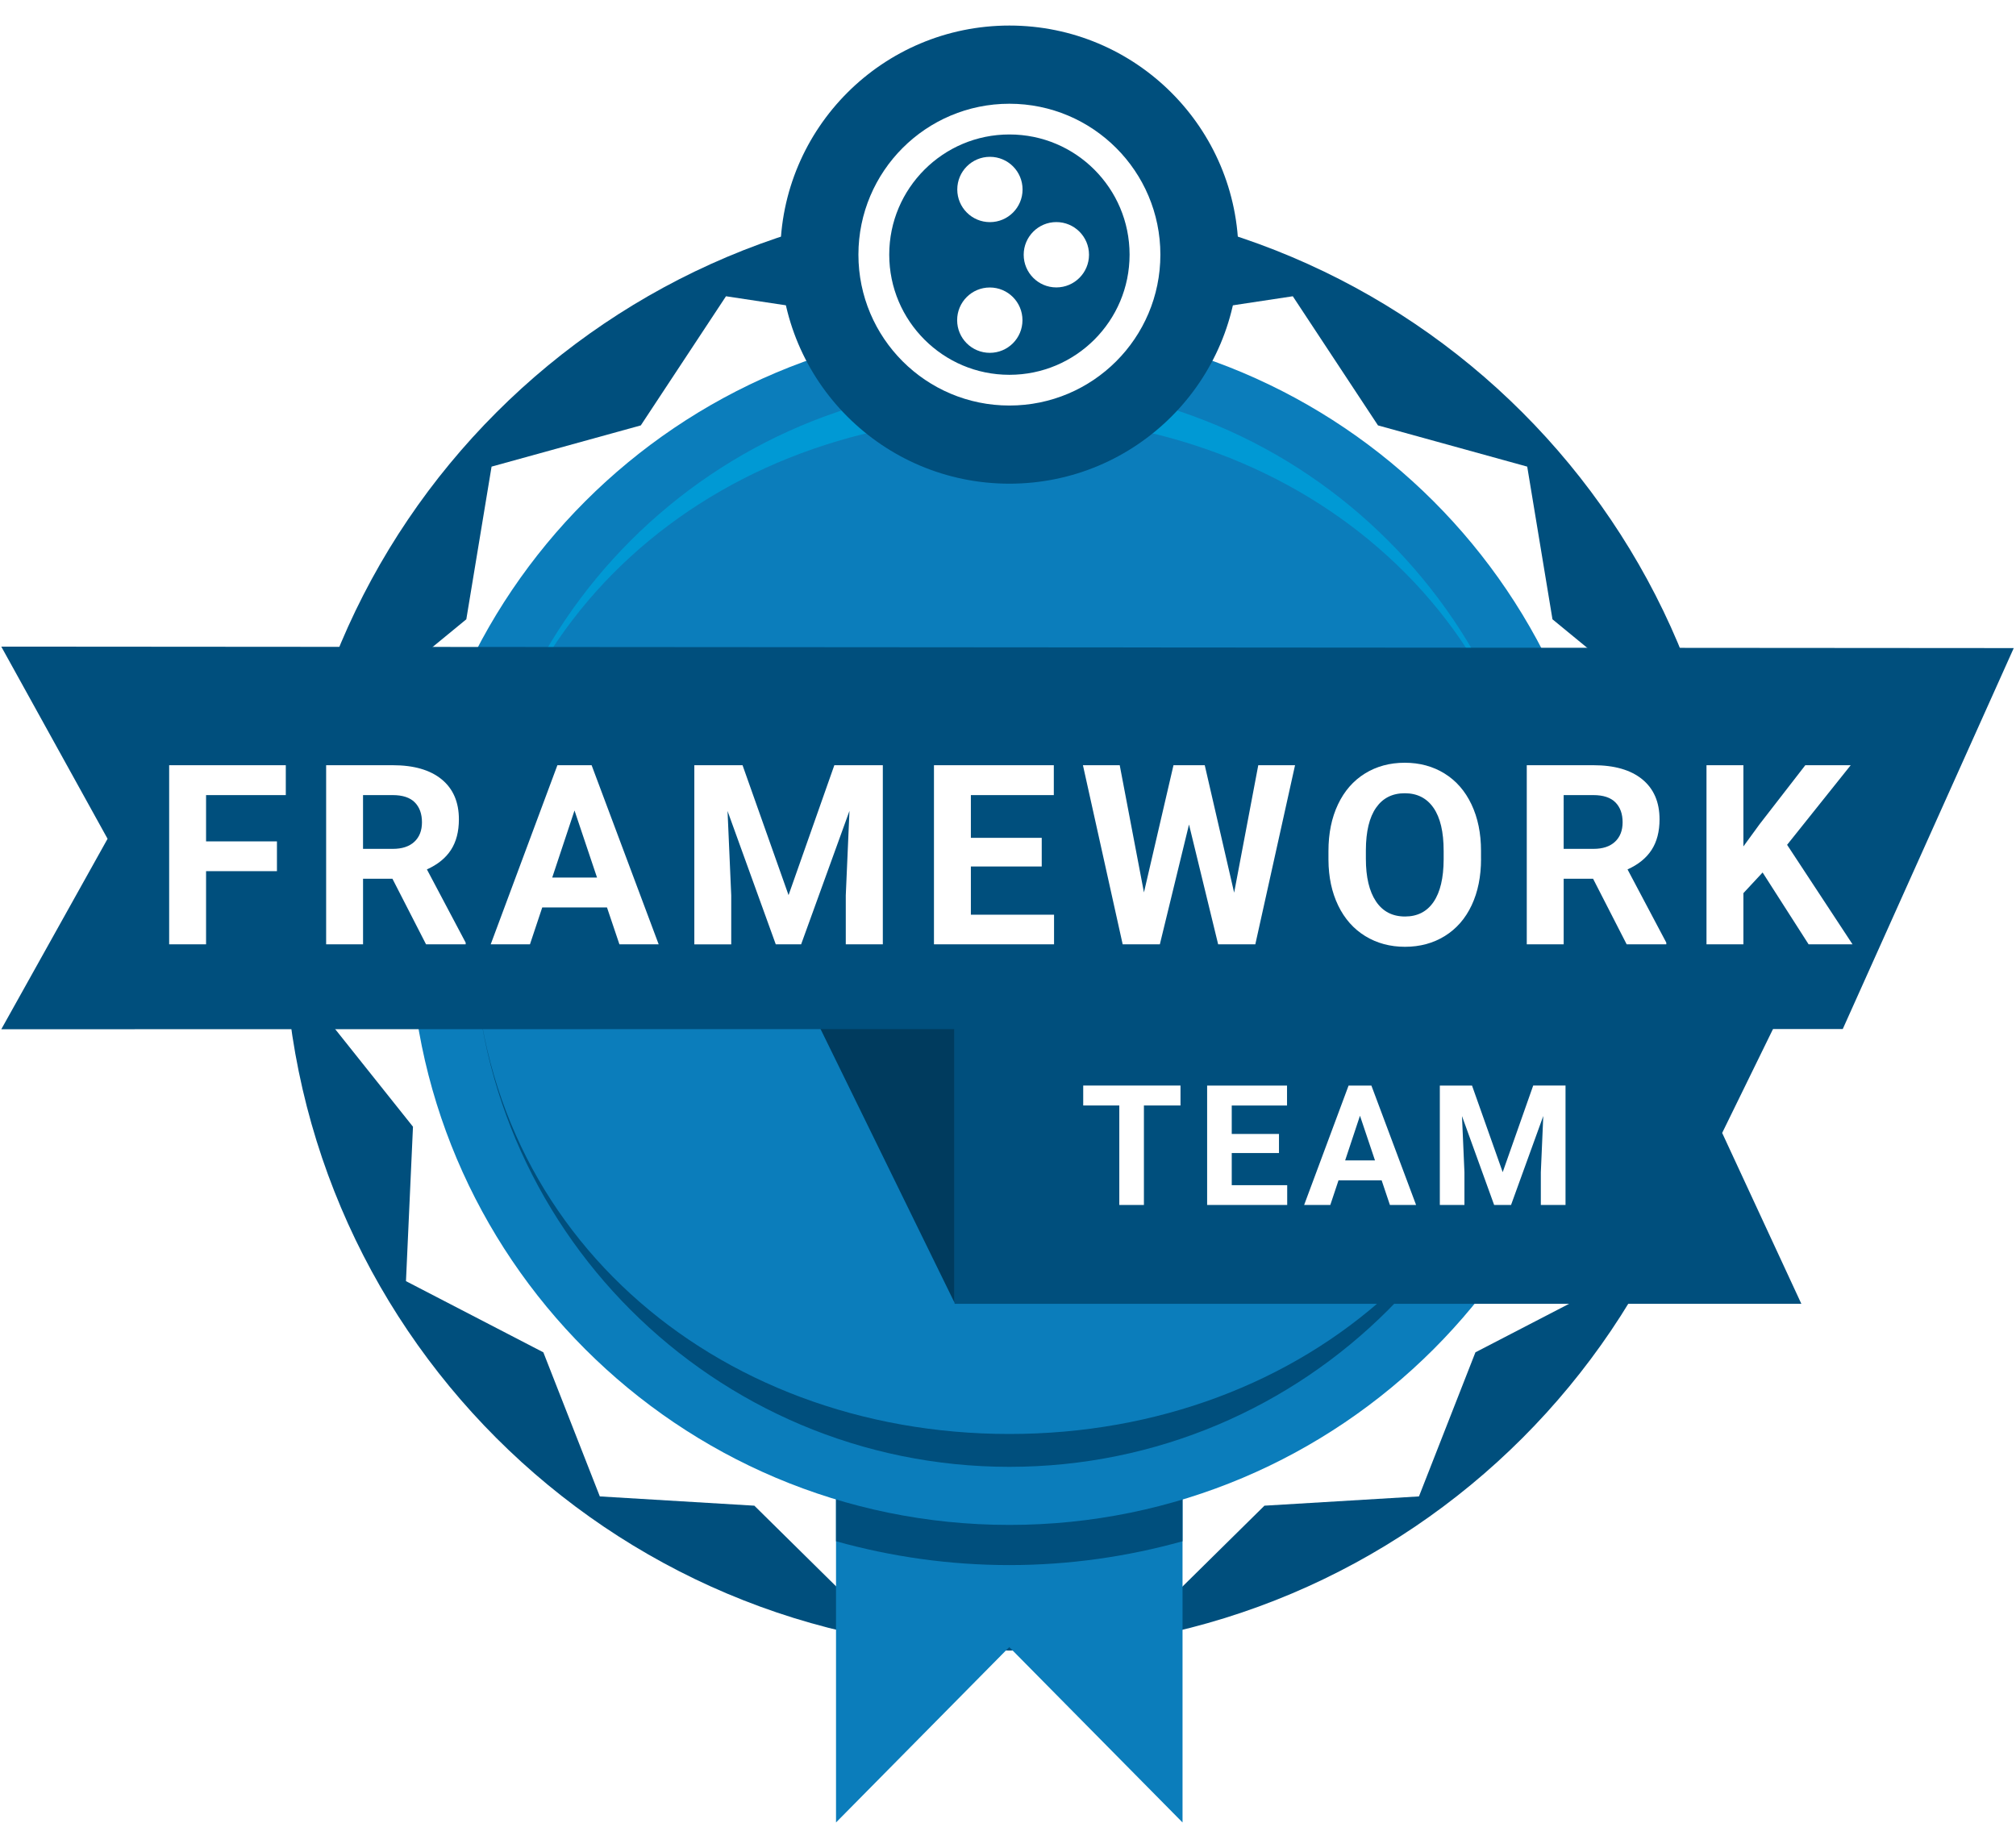 <?xml version="1.0" encoding="iso-8859-1"?>
<!-- Generator: Adobe Illustrator 16.0.4, SVG Export Plug-In . SVG Version: 6.00 Build 0)  -->
<!DOCTYPE svg PUBLIC "-//W3C//DTD SVG 1.1//EN" "http://www.w3.org/Graphics/SVG/1.1/DTD/svg11.dtd">
<svg version="1.1" id="Layer_1" xmlns="http://www.w3.org/2000/svg" xmlns:xlink="http://www.w3.org/1999/xlink" x="0px" y="0px"
	 width="120px" height="110px" viewBox="0 0 120 110" style="enable-background:new 0 0 120 110;" xml:space="preserve">
<g>
	<polygon style="fill:#FFFFFF;" points="0,0 0,110 120,110 120,0 0,0 	"/>
	<path style="fill:#004F7D;" d="M103.262,55.081c0-23.846-19.332-43.178-43.179-43.178c-23.848,0-43.18,19.332-43.18,43.178
		c0,23.849,19.332,43.181,43.18,43.181C83.93,98.262,103.262,78.93,103.262,55.081L103.262,55.081z"/>
	<polygon style="fill:#FFFFFF;" points="60.083,92.86 68.706,96.108 75.264,89.637 84.462,89.085 87.823,80.507 96.001,76.27 
		95.584,67.076 101.331,59.865 97.209,51.636 99.529,42.717 92.409,36.868 90.906,27.779 82.023,25.325 76.952,17.637 
		67.843,19.014 60.083,14.057 52.323,19.014 43.214,17.637 38.143,25.325 29.26,27.779 27.757,36.868 20.637,42.717 22.957,51.636 
		18.834,59.865 24.582,67.076 24.165,76.27 32.342,80.507 35.704,89.085 44.902,89.637 51.459,96.108 60.083,92.86 	"/>
	<polygon style="fill:#0B7DBB;" points="70.389,108.496 60.076,98.055 49.763,108.496 49.763,85.656 70.389,85.656 70.389,108.496 	
		"/>
	<path style="fill:#004F7D;" d="M60.076,90.603c-3.586,0-7.047-0.535-10.313-1.518v2.67c3.283,0.916,6.738,1.418,10.313,1.418
		c3.574,0,7.03-0.502,10.312-1.418v-2.67C67.123,90.067,63.662,90.603,60.076,90.603L60.076,90.603z"/>
	<path style="fill:#0B7DBB;" d="M95.783,55.083c0-19.717-15.984-35.7-35.701-35.7c-19.715,0-35.7,15.982-35.7,35.7
		c0,19.717,15.984,35.699,35.7,35.699C79.799,90.782,95.783,74.8,95.783,55.083L95.783,55.083z"/>
	<path style="fill:#0099D4;" d="M60.084,22.842c-17.61,0.002-31.881,14.273-31.885,31.887c-0.002-17.668,14.275-29.934,31.885-29.93
		c17.607-0.004,31.885,12.262,31.883,29.928C91.963,37.118,77.691,22.846,60.084,22.842L60.084,22.842z"/>
	<path style="fill:#004F7D;" d="M60.082,87.325c17.609-0.002,31.881-14.273,31.885-31.887c0.002,17.668-14.275,29.934-31.885,29.93
		C42.474,85.372,28.197,73.106,28.199,55.44C28.203,73.05,42.474,87.321,60.082,87.325L60.082,87.325z"/>
	<path style="fill:#004F7D;" d="M73.721,15.16c0,7.531-6.107,13.635-13.637,13.635c-7.533,0-13.639-6.104-13.639-13.635
		c0-7.533,6.105-13.639,13.639-13.639C67.613,1.521,73.721,7.627,73.721,15.16L73.721,15.16z"/>
	<path style="fill:#FFFFFF;" d="M58.924,9.336c1.075,0,1.943,0.869,1.943,1.945c0,1.072-0.869,1.943-1.943,1.943
		c-1.074,0-1.943-0.871-1.943-1.943C56.981,10.205,57.85,9.336,58.924,9.336L58.924,9.336z"/>
	<path style="fill:#FFFFFF;" d="M64.822,15.166c0,1.072-0.871,1.945-1.945,1.945s-1.943-0.873-1.943-1.945
		c0-1.074,0.873-1.945,1.943-1.945C63.951,13.221,64.822,14.092,64.822,15.166L64.822,15.166z"/>
	<path style="fill:#FFFFFF;" d="M58.918,17.115c1.074,0,1.943,0.871,1.943,1.947c0,1.074-0.869,1.943-1.943,1.943
		c-1.076,0-1.945-0.869-1.945-1.943C56.973,17.986,57.842,17.115,58.918,17.115L58.918,17.115z"/>
	<path style="fill:#FFFFFF;" d="M60.084,6.176c-4.962,0-8.984,4.021-8.988,8.984c0.004,4.963,4.025,8.982,8.988,8.982
		c4.961,0,8.986-4.02,8.986-8.982S65.045,6.176,60.084,6.176L60.084,6.176z M65.143,20.217c-1.299,1.297-3.082,2.096-5.059,2.096
		c-1.98,0-3.759-0.799-5.057-2.096c-1.296-1.297-2.096-3.08-2.096-5.057c0-1.98,0.799-3.76,2.096-5.059
		c1.297-1.297,3.08-2.096,5.057-2.096c1.979,0,3.762,0.799,5.059,2.096c1.295,1.299,2.094,3.078,2.094,5.059
		C67.236,17.137,66.438,18.92,65.143,20.217L65.143,20.217z"/>
	<polygon style="fill:#003B5E;" points="48.593,60.752 56.822,60.752 56.822,77.562 48.593,60.752 	"/>
	<polygon style="fill:#004F7D;" points="109.688,61.26 0.077,61.273 6.403,49.935 0.077,38.496 119.866,38.582 109.688,61.26 	"/>
	<polygon style="fill:#004F7D;" points="107.223,77.618 56.822,77.618 56.822,57.812 107.223,57.812 102.51,67.446 107.223,77.618 	
		"/>
	<g>
		<path style="fill:#FFFFFF;" d="M16.485,51.861h-4.219v4.358h-2.197V45.555h6.943v1.78h-4.746v2.754h4.219V51.861z"/>
		<path style="fill:#FFFFFF;" d="M23.36,52.315h-1.75v3.904h-2.197V45.555h3.962c1.26,0,2.231,0.281,2.915,0.842
			s1.025,1.355,1.025,2.38c0,0.728-0.158,1.334-0.472,1.82c-0.315,0.486-0.792,0.873-1.432,1.161l2.307,4.358v0.103h-2.358
			L23.36,52.315z M21.609,50.535h1.772c0.552,0,0.979-0.14,1.282-0.421s0.454-0.668,0.454-1.161c0-0.503-0.143-0.898-0.428-1.187
			c-0.286-0.288-0.724-0.432-1.315-0.432h-1.765V50.535z"/>
		<path style="fill:#FFFFFF;" d="M36.13,54.021h-3.853l-0.732,2.197h-2.336l3.97-10.664h2.036l3.992,10.664H36.87L36.13,54.021z
			 M32.871,52.242h2.666l-1.34-3.992L32.871,52.242z"/>
		<path style="fill:#FFFFFF;" d="M44.199,45.555l2.739,7.734l2.725-7.734h2.886v10.664h-2.205v-2.915l0.22-5.032l-2.878,7.947
			h-1.509l-2.871-7.939l0.22,5.024v2.915h-2.197V45.555H44.199z"/>
		<path style="fill:#FFFFFF;" d="M62.008,51.583H57.79v2.871h4.951v1.765h-7.148V45.555h7.134v1.78H57.79v2.542h4.218V51.583z"/>
		<path style="fill:#FFFFFF;" d="M73.461,53.143l1.436-7.588h2.189l-2.365,10.664h-2.212l-1.735-7.134l-1.736,7.134h-2.212
			l-2.366-10.664h2.19l1.442,7.573l1.758-7.573h1.861L73.461,53.143z"/>
		<path style="fill:#FFFFFF;" d="M88.157,51.128c0,1.05-0.186,1.97-0.557,2.761s-0.902,1.401-1.593,1.831
			c-0.691,0.43-1.483,0.645-2.377,0.645c-0.884,0-1.673-0.213-2.365-0.637c-0.694-0.426-1.23-1.032-1.611-1.82
			s-0.574-1.696-0.579-2.721V50.66c0-1.05,0.189-1.974,0.567-2.772c0.379-0.799,0.913-1.411,1.604-1.839
			c0.69-0.427,1.48-0.641,2.369-0.641s1.679,0.214,2.369,0.641c0.691,0.428,1.226,1.04,1.604,1.839
			c0.378,0.798,0.567,1.72,0.567,2.765V51.128z M85.931,50.645c0-1.118-0.2-1.968-0.601-2.549s-0.972-0.872-1.714-0.872
			c-0.737,0-1.307,0.287-1.706,0.86c-0.401,0.574-0.604,1.415-0.608,2.523v0.52c0,1.089,0.2,1.934,0.601,2.534
			s0.977,0.901,1.729,0.901c0.737,0,1.304-0.289,1.699-0.868c0.396-0.578,0.596-1.422,0.601-2.53V50.645z"/>
		<path style="fill:#FFFFFF;" d="M94.827,52.315h-1.751v3.904h-2.197V45.555h3.962c1.26,0,2.231,0.281,2.916,0.842
			c0.683,0.562,1.025,1.355,1.025,2.38c0,0.728-0.158,1.334-0.473,1.82c-0.315,0.486-0.793,0.873-1.432,1.161l2.307,4.358v0.103
			h-2.358L94.827,52.315z M93.076,50.535h1.772c0.552,0,0.979-0.14,1.281-0.421s0.455-0.668,0.455-1.161
			c0-0.503-0.144-0.898-0.429-1.187c-0.286-0.288-0.725-0.432-1.315-0.432h-1.765V50.535z"/>
		<path style="fill:#FFFFFF;" d="M104.917,51.941l-1.143,1.23v3.047h-2.197V45.555h2.197v4.834l0.967-1.326l2.718-3.508h2.702
			l-3.786,4.739l3.896,5.925h-2.615L104.917,51.941z"/>
	</g>
	<g>
		<path style="fill:#FFFFFF;" d="M70.268,65.812H68.09v5.923h-1.465v-5.923h-2.148v-1.187h5.791V65.812z"/>
		<path style="fill:#FFFFFF;" d="M76.13,68.644h-2.812v1.914h3.301v1.177h-4.766v-7.109h4.756v1.187h-3.291v1.694h2.812V68.644z"/>
		<path style="fill:#FFFFFF;" d="M82.241,70.27h-2.568l-0.488,1.465h-1.558l2.646-7.109h1.357l2.661,7.109h-1.558L82.241,70.27z
			 M80.068,69.083h1.777l-0.894-2.661L80.068,69.083z"/>
		<path style="fill:#FFFFFF;" d="M87.62,64.625l1.826,5.156l1.816-5.156h1.924v7.109h-1.47v-1.943l0.146-3.354l-1.919,5.298h-1.006
			l-1.914-5.293l0.146,3.35v1.943h-1.465v-7.109H87.62z"/>
	</g>
</g>
</svg>

